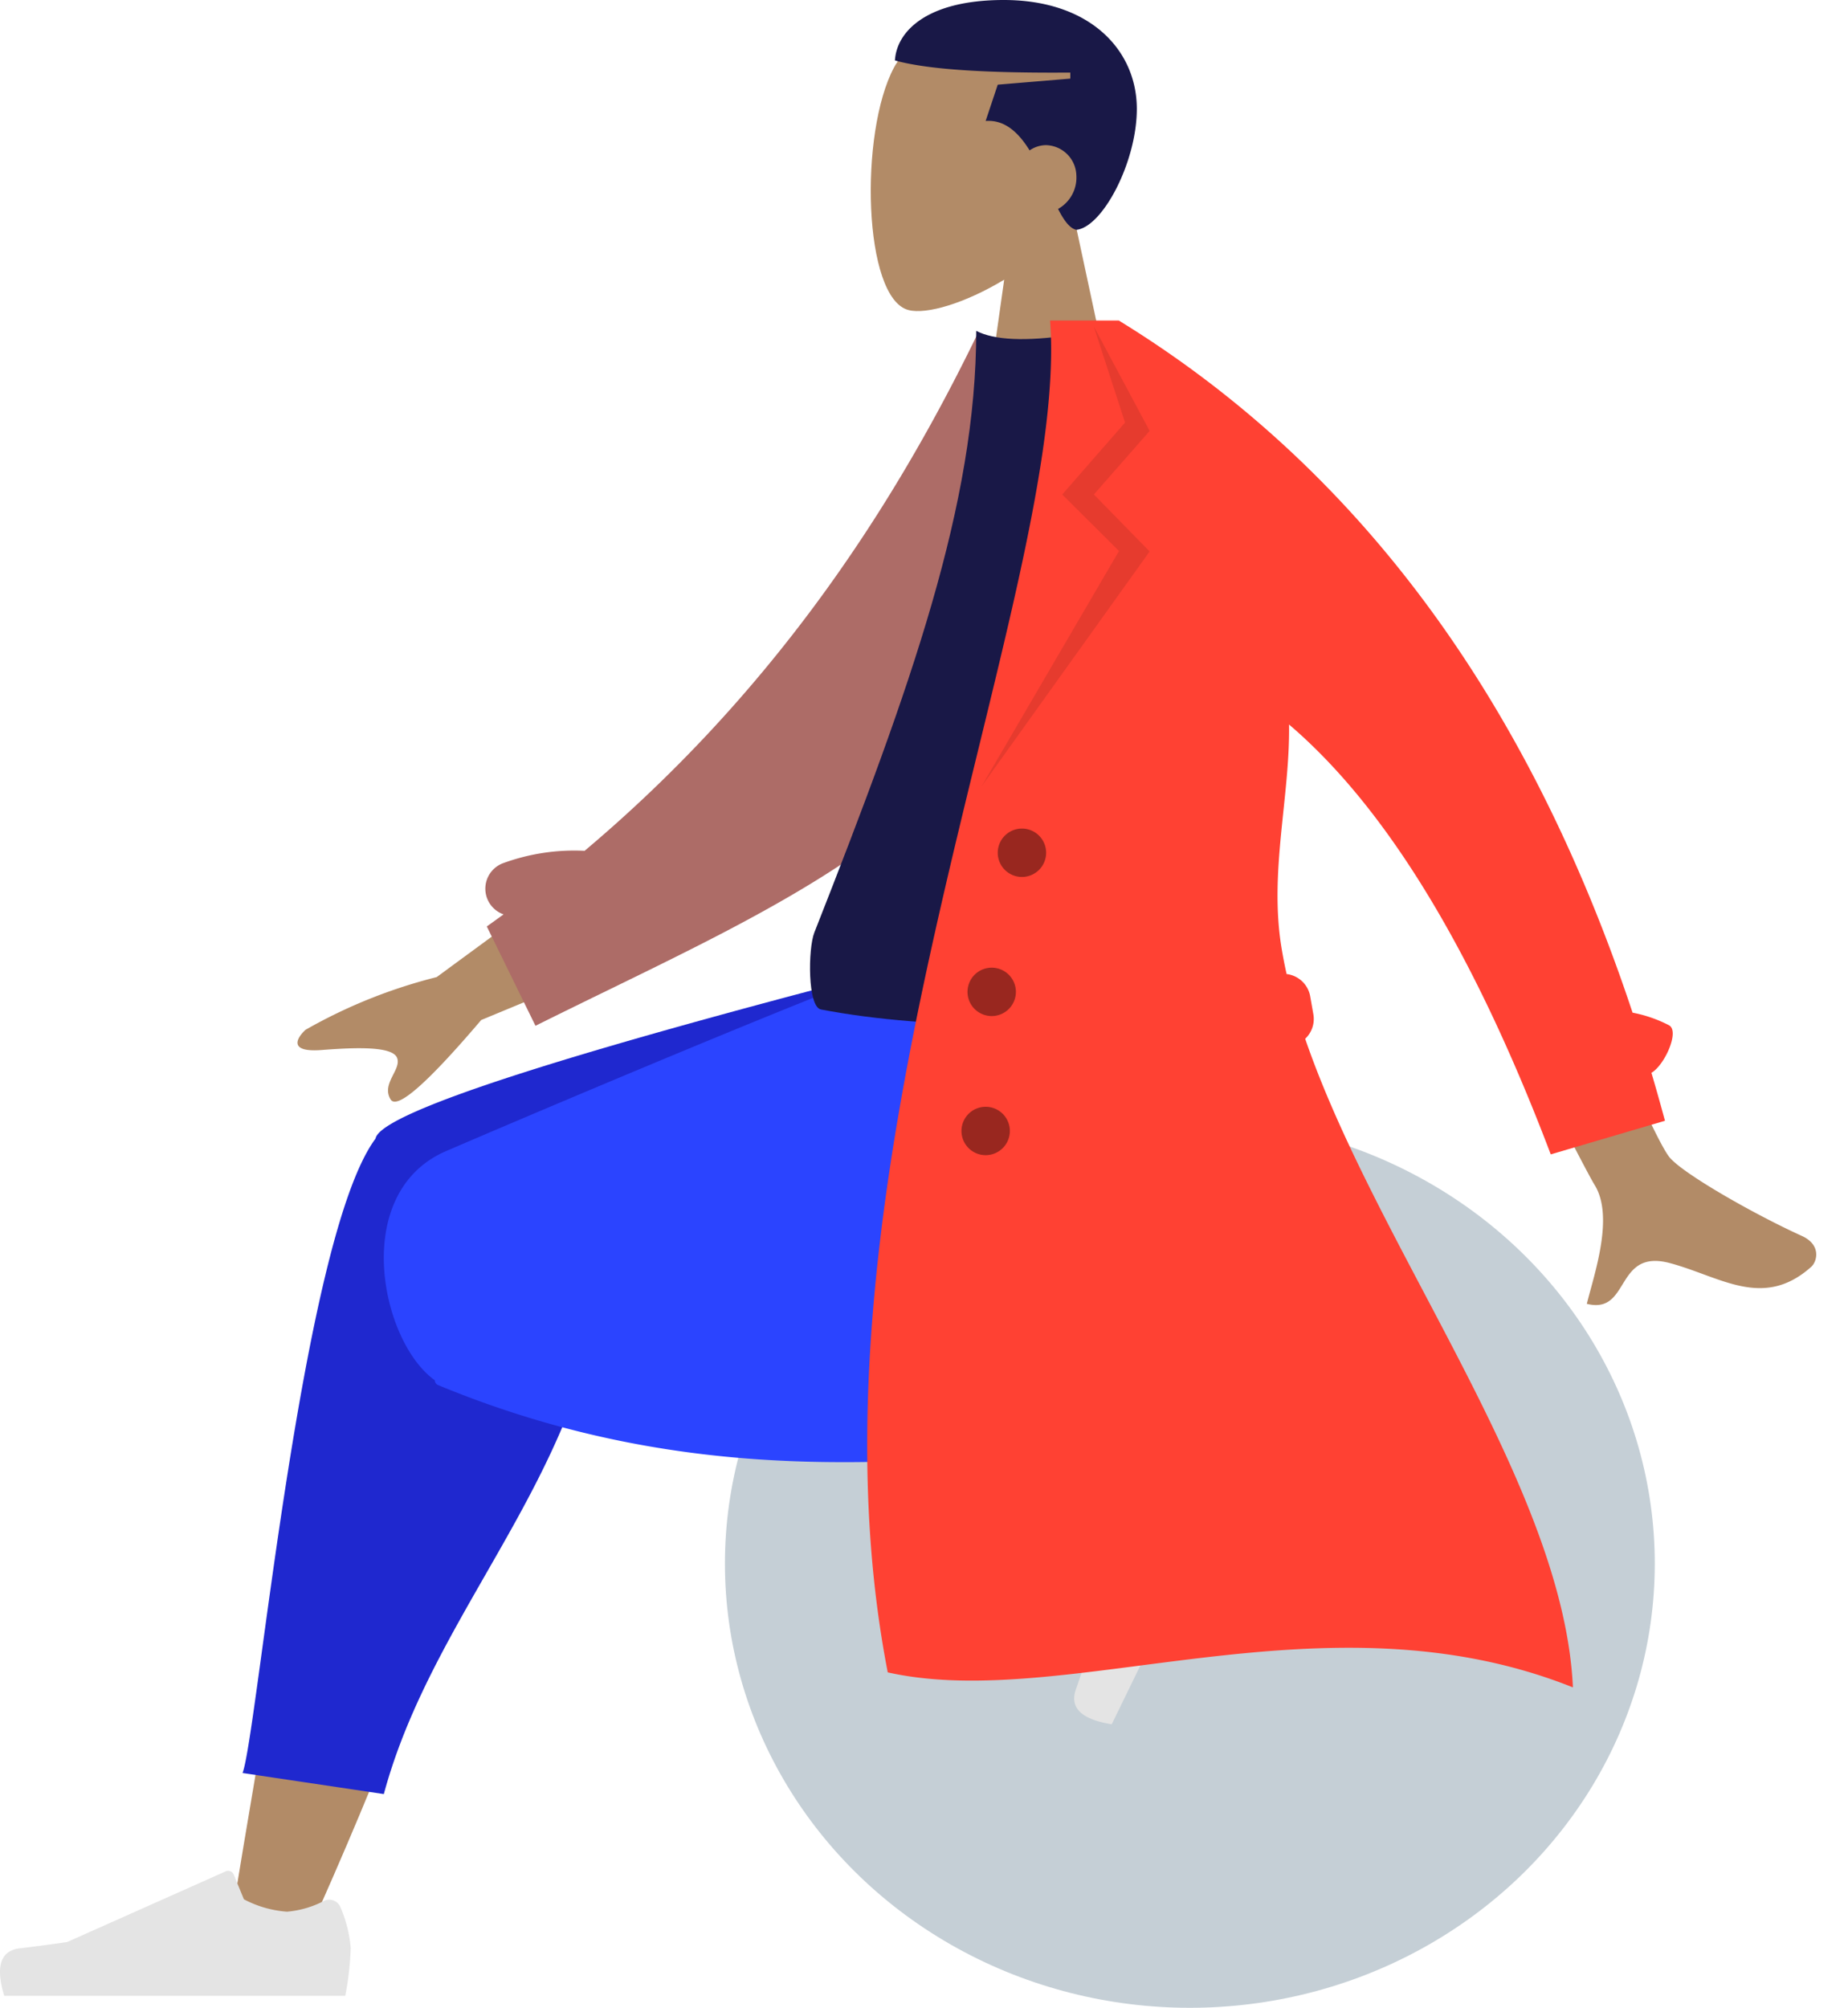 <svg xmlns="http://www.w3.org/2000/svg" width="266.315" height="289.297" viewBox="0 0 266.315 289.297">
  <defs>
    <style>
      .cls-1 {
        fill: #b28b67;
      }

      .cls-1, .cls-10, .cls-2, .cls-4, .cls-5, .cls-6, .cls-7, .cls-8, .cls-9 {
        fill-rule: evenodd;
      }

      .cls-2 {
        fill: #191847;
      }

      .cls-3 {
        fill: #c5cfd6;
      }

      .cls-4 {
        fill: #1f28cf;
      }

      .cls-5 {
        fill: #2b44ff;
      }

      .cls-6 {
        fill: #e4e4e4;
      }

      .cls-7 {
        fill: #ad6c67;
      }

      .cls-8 {
        fill: #ff4133;
      }

      .cls-9 {
        fill: rgba(0,0,0,0.1);
      }

      .cls-10 {
        fill: rgba(0,0,0,0.4);
      }
    </style>
  </defs>
  <g id="humaaans_sitting-6" data-name="humaaans/sitting-6" transform="translate(0 0)">
    <g id="A-Human_Sitting" data-name="A-Human/Sitting" transform="translate(266.315 289.297) rotate(180)">
      <g id="Head_Front_Caesar" data-name="Head/Front/Caesar" transform="translate(102.487 223.939)">
        <g id="Head" transform="translate(1.743)">
          <path id="패스_23" data-name="패스 23" class="cls-1" d="M7.2,33.559C3.185,38.272.467,44.048.921,50.521,2.229,69.17,28.189,65.067,33.239,55.655s4.45-33.288-2.077-34.97c-2.6-.671-8.147.973-13.79,4.374L20.914,0H0Z"/>
        </g>
        <path id="Combined-Shape" class="cls-2" d="M15.45,11.444a4.193,4.193,0,0,1-2.379.756A4.488,4.488,0,0,1,8.714,7.843a5.174,5.174,0,0,1,2.638-4.834C10.523,1.389,9.69.214,8.714,0,4.948.381,0,9.742,0,17.429c0,8.413,6.694,15.686,19.171,15.686,11.214,0,15.467-4.624,15.686-8.714-4.806-1.321-13.2-1.829-25.271-1.743v-.871l10.457-.871,1.743-5.229C19.013,15.893,17.031,13.991,15.45,11.444Z" transform="translate(0 32.243)"/>
      </g>
      <g id="Bottom_Sitting_Sweat-Pants" data-name="Bottom/Sitting/Sweat-Pants" transform="translate(27.845 0)">
        <g id="Objects_Seat_Ball" data-name="Objects/Seat/Ball" transform="translate(0)">
          <ellipse id="Ballsy-Ball" class="cls-3" cx="67" cy="64" rx="67" ry="64" transform="translate(0 0)"/>
        </g>
        <path id="Skin" class="cls-1" d="M132.78,0C121.615,24.712,113.54,46.231,110.3,57.584c-5.55,19.439-9.771,36.545-10.839,42.933-2.545,15.233,19.574,16.12,22.5,8.55,4.425-11.458,12.15-49.106,21.432-105.97ZM3.268,77.554C13.512,81.6,49.387,94.275,66.689,97.86c4.972,1.03,9.791,1.987,14.322,2.852,13.467,2.571,20.444-21.724,7.474-23.591-32.3-4.649-78.094-9.45-82.012-9.988C.98,66.378-3.17,75.009,3.268,77.554Z" transform="translate(61.691 9.865)"/>
        <path id="Leg-Back" class="cls-4" d="M55.412,86.468,0,114.675v6.141H6.59Q87,100.326,88.771,94.553q.019-.062.035-.124l.08-.107C99.51,79.711,105.872,8.378,107.961,3.037L87.6,0C79.815,28.877,54.9,48.995,55.562,83.581A11.331,11.331,0,0,0,55.412,86.468Z" transform="translate(95.556 30.795)"/>
        <path id="Leg-Front" class="cls-5" d="M43.818,22.022c-5.07,1.015-9.739,1.921-13.734,2.621C4.278,29.17-3.247,42.984,1.2,73.123H48.749c7.767-2.231,48.131-19.158,69.074-28.161,13.861-5.959,9.492-27.44,1.642-33.03a.767.767,0,0,0-.435-.68C76.8-6.249,43.4,2.934,32.243,0L27.081,16.282Z" transform="translate(56.342 78.488)"/>
        <g id="Accessories_Shoe_Flat-Sneaker" data-name="Accessories/Shoe/Flat-Sneaker" transform="matrix(0.438, -0.899, 0.899, 0.438, 56.387, 85.744)">
          <path id="shoe" class="cls-6" d="M1.462,12.721A18.711,18.711,0,0,1,0,6.879,43.726,43.726,0,0,1,.785,0h49.15q1.916,6.334-2.212,6.839t-6.858.912L18.021,17.935a.871.871,0,0,1-1.151-.441l-.01-.023-1.468-3.562a15.672,15.672,0,0,0-6.21-1.783,14.064,14.064,0,0,0-5.361,1.568h0a1.743,1.743,0,0,1-2.311-.858Q1.484,12.779,1.462,12.721Z" transform="translate(0 0)"/>
        </g>
        <g id="Accessories_Shoe_Flat-Sneaker-2" data-name="Accessories/Shoe/Flat-Sneaker" transform="translate(187.928 1.725)">
          <path id="shoe-2" data-name="shoe" class="cls-6" d="M1.462,12.721A18.711,18.711,0,0,1,0,6.879,43.726,43.726,0,0,1,.785,0h49.15q1.916,6.334-2.212,6.839t-6.858.912L18.021,17.935a.871.871,0,0,1-1.151-.441l-.01-.023-1.468-3.562a15.672,15.672,0,0,0-6.21-1.783,14.064,14.064,0,0,0-5.361,1.568h0a1.743,1.743,0,0,1-2.311-.858Q1.484,12.779,1.462,12.721Z" transform="translate(0 0)"/>
        </g>
      </g>
      <g id="Body_Trench-Coat" data-name="Body/Trench-Coat" transform="translate(0 46.168)">
        <path id="Skin-2" data-name="Skin" class="cls-1" d="M174.812,57.8l26.305-22.3a74.823,74.823,0,0,0,18.32-8.893c1.116-1.169,2.4-3.47-2.514-2.744S206.8,25.134,206,23.5s2.05-3.864.513-6.042q-1.538-2.179-12.23,12.32L167.623,43.08ZM49.921,75.06l15.116-3.843Q34.686,20.192,32.575,17.284C29.41,12.923,31.709,4.506,32.49.1c-6.41-1.143-3.413,8.26-11.531,6.69C13.549,5.353,7.1,1.015.611,7.661c-.8.817-1.285,3.266,1.639,4.356,7.285,2.715,18.112,7.945,19.936,10.1Q25.917,26.527,49.921,75.06Z" transform="translate(5.236 52.9) rotate(4)"/>
        <path id="Back-Arm" class="cls-7" d="M66.012,25.212a29.875,29.875,0,0,0,11.638-1.741,3.922,3.922,0,0,0,.042-7.418q1.2-.873,2.416-1.737L73.094,0C43.585,14.713,15.85,25.806,3.211,50.1-1.031,58.249.4,85.941,0,96.016l9.32,3.822C22.312,72.983,39.894,47.22,66.012,25.212Z" transform="translate(116.054 95.326)"/>
        <path id="Shirt" class="cls-2" d="M0,2.257q41.094-4.514,64.692,0c1.949.373,1.863,8.775.96,11.069C51.576,49.06,42.317,75.218,42.317,100.038q-3.874-2.024-13.56-.607C11.4,73.854,3.427,44.507,0,2.257Z" transform="translate(83.315 95.421)"/>
        <path id="Coat-Front" class="cls-8" d="M52.966,93.454a3.918,3.918,0,0,0-1.177,3.54l.454,2.575a3.923,3.923,0,0,0,3.4,3.214q.439,1.961.753,3.9c1.759,10.889-1.247,21.567-1.105,32.052Q34.269,120.8,17.577,76.8L1.118,81.641q.942,3.5,1.951,6.913C1.17,89.633-1.05,94.58.548,95.407a19.221,19.221,0,0,0,5.238,1.811q22.636,68.18,74.034,99.725h9.911c-2.918-38.587,37.385-122.832,23.391-194.78C87.256-3.614,50.328,14.359,14.383,0c1.338,28.974,28.13,63.012,38.583,93.454Z" transform="translate(25.259)"/>
        <path id="Shade-Lapel" class="cls-9" d="M8.036,66.229,3.541,52.4l9.054-10.364L4.412,33.894,24.207,0,0,33.826l8.036,8.212L0,51.2Z" transform="translate(100.642 129.843)"/>
        <path id="Buttons" class="cls-10" d="M3.486,40.086a3.486,3.486,0,1,0,3.486,3.486A3.486,3.486,0,0,0,3.486,40.086ZM7.843,20.043a3.486,3.486,0,1,0,3.486,3.486A3.486,3.486,0,0,0,7.843,20.043ZM8.714,0A3.486,3.486,0,1,0,12.2,3.486,3.486,3.486,0,0,0,8.714,0Z" transform="translate(115.558 76.686)"/>
      </g>
    </g>
  </g>
</svg>
